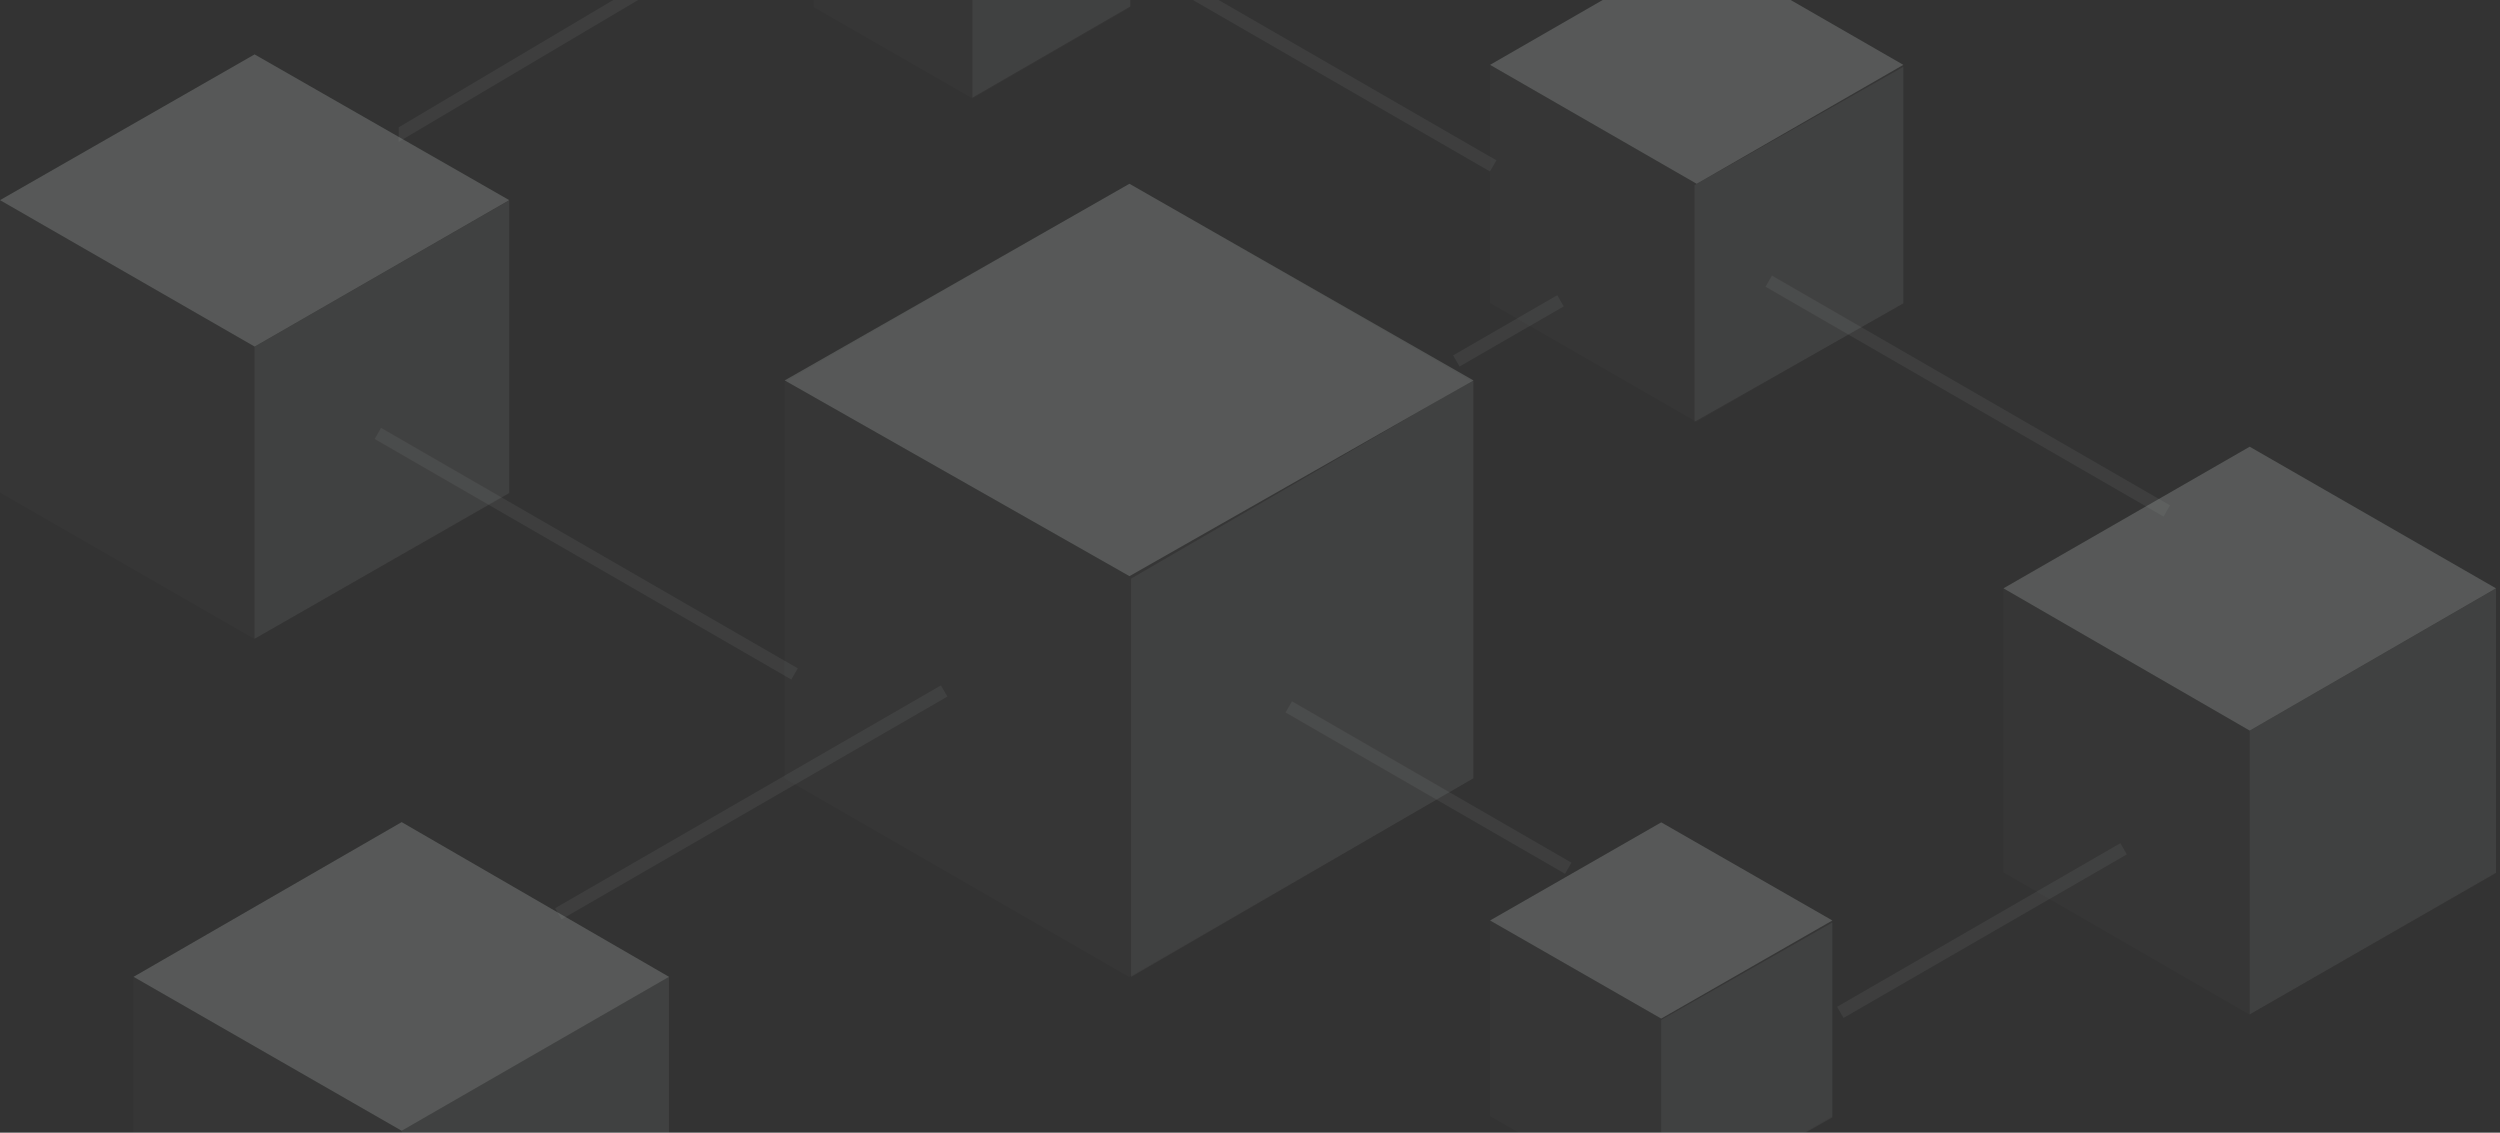 <svg xmlns="http://www.w3.org/2000/svg" width="618" height="280" fill="none">
  <rect width="100%" height="100%" fill="#333333" stroke="none"/>
  <g fill="#EDF8F5" opacity=".6">
    <path d="M279.1 45.43L193.97 94.5v97.9l85.13 49.07 85.12-49.06V94.5L279.1 45.43z" opacity=".03"/>
    <path d="M193.97 94.03l85.23 48.39 85.02-48.39-85.02-48.6-85.22 48.6z" opacity=".3"/>
    <path d="M364.22 93.93l-84.6 49.1v98.44l84.6-49.1V93.92z" opacity=".1"/>
    <path d="M410.75 203.3l-42.4 24.2v48.38l42.4 24.4 42.2-24.4V227.5l-42.2-24.2z" opacity=".03"/>
    <path d="M368.35 227.54l42.3 24.25 42.3-24.25-42.3-24.25-42.3 24.25z" opacity=".3"/>
    <path d="M452.95 228.06l-42.3 24.07v48.15l42.3-24.07v-48.15z" opacity=".1"/>
    <path d="M240.4-66l-39.2 22.53V1.77l39.2 22.53 39-22.53v-45.24L240.4-66z" opacity=".03"/>
    <path d="M279.4-43.47l-39 22.52v45.06l39-22.53v-45.05z" opacity=".1"/>
    <path d="M419.33-13.38l-50.98 29.36v58.9l50.98 29.36 51.16-29.36v-58.9l-51.16-29.36z" opacity=".03"/>
    <path d="M368.35 16.03l51.07 29.4 51.07-29.4-51.07-29.4-51.07 29.4z" opacity=".3"/>
    <path d="M470.5 16.54l-51.6 29.24v58.46l51.6-29.23V16.54z" opacity=".1"/>
    <path d="M99.29 203.23l-66.27 38.24v76.48L99.29 356l66.08-38.05v-76.48l-66.08-38.24z" opacity=".03"/>
    <path d="M33.02 241.47l66.27 38.05 66.08-38.05-66.08-38.24-66.27 38.24z" opacity=".3"/>
    <path d="M165.37 241.47l-66.08 38.05V356l66.08-38.24v-76.29z" opacity=".1"/>
    <path d="M62.85 13.45L0 49.6v72.14l62.85 36.16 63.03-36.16V49.6L62.85 13.45zM556.04 110.44l-60.78 35.12v70.07l60.78 35.13 60.97-35.13v-70.07l-60.97-35.13z" opacity=".03"/>
    <path d="M0 49.47l62.94 36.2 62.94-36.2-62.94-36.02L0 49.47zM495.25 145.43l60.88 35.17 60.88-35.17-60.88-35-60.88 35z" opacity=".3"/>
    <path d="M125.88 49.56L62.94 85.73v72.17l62.94-36V49.56zM617 145.51l-60.87 35.14v70.1l60.88-34.96v-70.28zM384.95 72.99l-25.74 14.86 1.59 2.75 25.74-14.86-1.59-2.75zM524.15 208.45l-70.02 40.43 1.59 2.75 70.02-40.43-1.59-2.75zM232.6 169.44l-95.37 55.06 1.59 2.75 95.36-55.06-1.59-2.75zM193.27-24.73l-94.71 56.2v3.58L194.89-22l-1.62-2.73zM319.38 173.37l-1.6 2.75L386.88 216l1.58-2.75-69.07-39.88z" opacity=".1"/>
    <path d="M94.2 105.77l-1.58 2.75 102.98 59.45 1.6-2.75-103-59.45zM275.37-14.93l-1.59 2.75 94.53 54.56 1.59-2.75-94.53-54.56zM438.03 68.13l-1.59 2.75 98.39 56.8 1.58-2.76-98.38-56.79z" opacity=".1"/>
  </g>
</svg>
